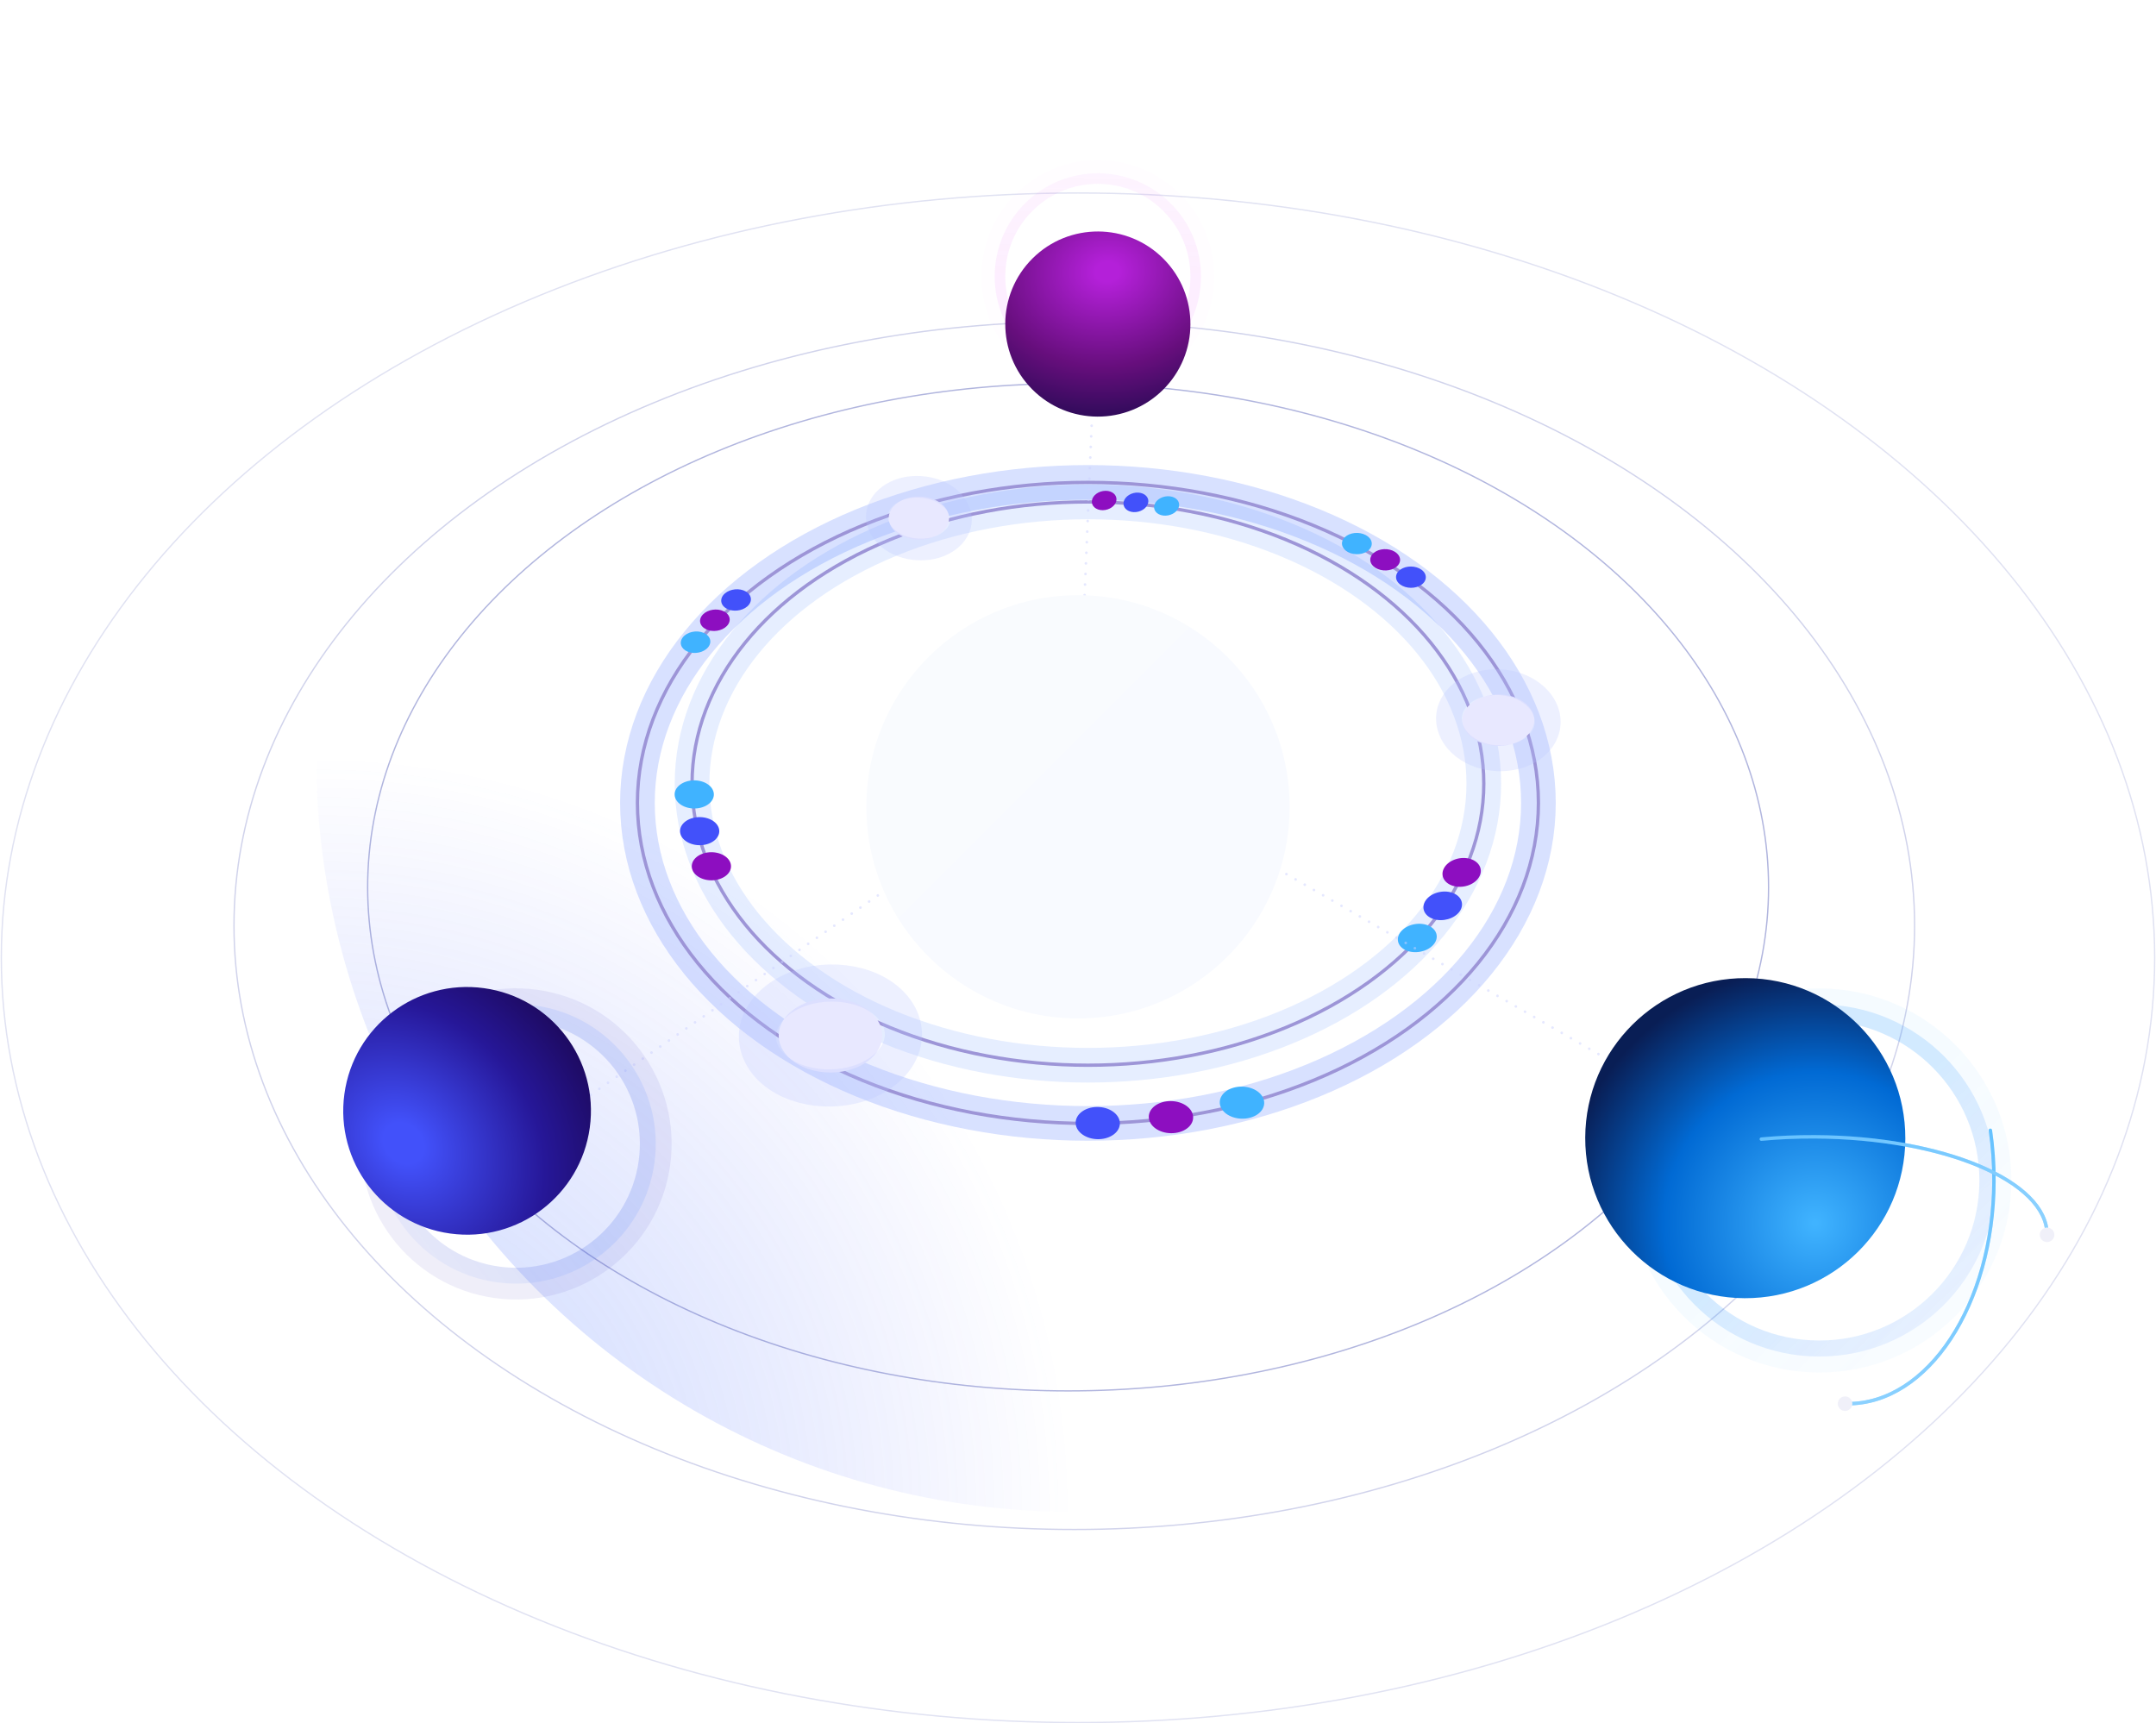 <svg width="1630" height="1303" viewBox="0 0 1630 1303" fill="none" xmlns="http://www.w3.org/2000/svg">
<circle r="571.5" transform="matrix(-1 0 0 1 810.499 571.5)" fill="url(#paint0_radial)"/>
<g opacity="0.2">
<g filter="url(#filter0_i)">
<ellipse rx="814" ry="578.221" transform="matrix(-1 0 0 1 815 724.137)" fill="white" fill-opacity="0.01"/>
</g>
<ellipse rx="814" ry="578.221" transform="matrix(-1 0 0 1 815 724.137)" stroke="#636CBD"/>
</g>
<g opacity="0.3">
<g filter="url(#filter1_i)">
<ellipse rx="635.294" ry="456.589" transform="matrix(-1 0 0 1 812.194 699.81)" fill="white" fill-opacity="0.01"/>
</g>
<ellipse rx="635.294" ry="456.589" transform="matrix(-1 0 0 1 812.194 699.81)" stroke="#636CBD"/>
</g>
<g opacity="0.5">
<g filter="url(#filter2_i)">
<ellipse rx="529.568" ry="380.802" transform="matrix(-1 0 0 1 807.516 670.806)" fill="white" fill-opacity="0.01"/>
</g>
<ellipse rx="529.568" ry="380.802" transform="matrix(-1 0 0 1 807.516 670.806)" stroke="#636CBD"/>
</g>
<ellipse rx="340.588" ry="242.325" transform="matrix(-1 0 0 1 822.503 607.05)" stroke="#3461FF" stroke-opacity="0.19" stroke-width="26.198"/>
<ellipse rx="340.588" ry="242.325" transform="matrix(-1 0 0 1 822.503 607.05)" stroke="#9D95D7" stroke-width="2.5"/>
<ellipse rx="9.787" ry="9.791" transform="matrix(-0.682 0.659 0.927 0.493 1025.84 410.969)" fill="#40B3FF"/>
<ellipse rx="9.788" ry="9.789" transform="matrix(-0.754 0.617 0.869 0.544 1047.23 423.24)" fill="#8D0EC0"/>
<ellipse rx="9.789" ry="9.789" transform="matrix(-0.82 0.572 0.806 0.591 1066.71 436.373)" fill="#4251FA"/>
<ellipse rx="9.764" ry="9.783" transform="matrix(0.971 0.394 0.603 -0.732 525.857 485.544)" fill="#40B3FF"/>
<ellipse rx="9.776" ry="9.771" transform="matrix(0.921 0.45 0.682 -0.697 540.469 468.949)" fill="#8D0EC0"/>
<ellipse rx="9.78" ry="9.767" transform="matrix(0.866 0.502 0.754 -0.658 556.489 453.608)" fill="#4251FA"/>
<ellipse rx="16.288" ry="12.807" transform="matrix(-0.962 0.255 0.473 0.89 938.985 833.671)" fill="#40B3FF"/>
<ellipse rx="16.604" ry="12.36" transform="matrix(-0.989 0.134 0.274 0.966 885.287 844.627)" fill="#8D0EC0"/>
<ellipse rx="16.701" ry="12.186" transform="matrix(-1 0.015 0.053 0.999 829.944 849.12)" fill="#4251FA"/>
<ellipse rx="299.292" ry="212.943" transform="matrix(-1 0 0 1 822.503 592.436)" stroke="#2B6CFF" stroke-opacity="0.12" stroke-width="26.198"/>
<ellipse rx="299.292" ry="212.943" transform="matrix(-1 0 0 1 822.503 592.436)" stroke="#9D95D7" stroke-width="2.5"/>
<ellipse rx="7.54" ry="9.076" transform="matrix(-0.141 0.972 1.021 -0.007 834.775 378.408)" fill="#8D0EC0"/>
<ellipse rx="7.633" ry="9.136" transform="matrix(-0.238 0.966 1.01 0.058 858.783 379.82)" fill="#4251FA"/>
<ellipse rx="7.637" ry="9.164" transform="matrix(-0.335 0.951 0.996 0.12 881.998 382.526)" fill="#40B3FF"/>
<ellipse rx="12.925" ry="12.772" transform="matrix(-0.411 0.812 1.056 0.231 1105.06 659.579)" fill="#8D0EC0"/>
<ellipse rx="12.845" ry="12.849" transform="matrix(-0.548 0.775 0.995 0.33 1090.74 684.872)" fill="#4251FA"/>
<ellipse rx="12.811" ry="12.886" transform="matrix(-0.681 0.722 0.919 0.424 1071.52 709.174)" fill="#40B3FF"/>
<ellipse rx="11.045" ry="14.519" transform="matrix(-0.393 -0.92 -0.977 0.213 537.836 654.95)" fill="#8D0EC0"/>
<ellipse rx="10.765" ry="14.726" transform="matrix(-0.232 -0.973 -0.993 0.12 528.964 628.408)" fill="#4251FA"/>
<ellipse rx="10.634" ry="14.818" transform="matrix(-0.053 -0.999 -1 0.026 524.875 600.641)" fill="#40B3FF"/>
<ellipse rx="32.614" ry="35.37" transform="matrix(0.734 -0.679 -0.875 -0.484 627.844 782.903)" fill="#E8E8FF"/>
<path d="M584.624 758.97C604.313 740.768 639.185 738.549 662.098 751.237C685.011 763.925 690.754 788.635 671.065 806.836C651.376 825.038 616.504 827.257 593.591 814.569C570.677 801.881 564.935 777.171 584.624 758.97Z" stroke="#BBC6FF" stroke-opacity="0.25" stroke-width="28.069"/>
<ellipse rx="26.78" ry="20.003" transform="matrix(-0.984 0.179 0.334 0.943 1132.79 544.538)" fill="#E8E8FF"/>
<path d="M1142.74 572.58C1133.59 574.24 1124.01 573.17 1115.76 569.655C1107.5 566.139 1099.96 559.825 1096.85 551.061C1093.74 542.297 1096.17 534.173 1101.08 528.267C1106 522.363 1113.71 518.154 1122.85 516.495C1131.99 514.836 1141.58 515.905 1149.83 519.42C1158.08 522.936 1165.63 529.251 1168.74 538.014C1171.85 546.778 1169.42 554.903 1164.5 560.808C1159.59 566.712 1151.88 570.921 1142.74 572.58Z" stroke="#BBC6FF" stroke-opacity="0.25" stroke-width="19.501"/>
<ellipse rx="17.525" ry="21.931" transform="matrix(0.518 0.855 0.955 -0.296 694.725 391.745)" fill="#E8E8FF"/>
<path d="M723.491 382.816C731.693 396.343 722.217 409.338 708.057 413.733C693.898 418.128 674.161 414.201 665.959 400.674C657.756 387.147 667.232 374.152 681.392 369.757C695.551 365.362 715.288 369.289 723.491 382.816Z" stroke="#BBC6FF" stroke-opacity="0.25" stroke-width="16.378"/>
<g opacity="0.5">
<path d="M1375 892.999L815 569.999" stroke="#CCD1FF" stroke-width="2" stroke-linecap="round" stroke-dasharray="0.01 8"/>
<path d="M815 572L390 867" stroke="#CCD1FF" stroke-width="2" stroke-linecap="round" stroke-dasharray="0.01 8"/>
<path d="M815 570L830 209" stroke="#CCD1FF" stroke-width="2" stroke-linecap="round" stroke-dasharray="0.01 8"/>
</g>
<circle r="79" transform="matrix(0.71 -0.704 -0.704 -0.71 830 208.999)" stroke="#FE9FFC" stroke-opacity="0.02" stroke-width="18"/>
<circle r="74" transform="matrix(0.71 -0.704 -0.704 -0.71 830 208.999)" stroke="url(#paint1_linear)" stroke-opacity="0.08" stroke-width="8"/>
<g filter="url(#filter3_d)">
<circle r="70" transform="matrix(0.71 -0.704 -0.704 -0.71 830 208.999)" fill="url(#paint2_radial)"/>
</g>
<g filter="url(#filter4_ddd)">
<circle cx="815" cy="570" r="160" fill="url(#paint3_linear)"/>
</g>
<circle r="105.603" transform="matrix(-0.991 -0.136 -0.136 0.991 390.131 864.87)" stroke="#3B2AB7" stroke-opacity="0.08" stroke-width="24"/>
<circle r="99.603" transform="matrix(-0.991 -0.136 -0.136 0.991 390.131 864.87)" stroke="url(#paint4_linear)" stroke-opacity="0.1" stroke-width="12"/>
<g filter="url(#filter5_d)">
<circle r="93.603" transform="matrix(-0.991 -0.136 -0.136 0.991 390.131 864.87)" fill="url(#paint5_radial)"/>
</g>
<circle r="133.1" transform="matrix(-0.004 1 1 0.004 1375.48 892.518)" stroke="url(#paint6_linear)" stroke-opacity="0.05" stroke-width="24.2"/>
<circle r="127.05" transform="matrix(-0.004 1 1 0.004 1375.48 892.519)" stroke="url(#paint7_linear)" stroke-opacity="0.14" stroke-width="12.1"/>
<g filter="url(#filter6_d)">
<circle r="121" transform="matrix(-0.004 1 1 0.004 1375.48 892.518)" fill="url(#paint8_radial)"/>
</g>
<path d="M1396.76 1061.28C1457.51 1061.54 1507.08 986.238 1507.48 893.087C1507.54 879.842 1506.6 866.949 1504.77 854.575" stroke="#40B3FF" stroke-width="2.593" stroke-linecap="round"/>
<path d="M1396.76 1061.28C1457.51 1061.54 1507.08 986.238 1507.48 893.087C1507.54 879.842 1506.6 866.949 1504.77 854.575" stroke="url(#paint9_linear)" stroke-width="2.593" stroke-linecap="round"/>
<circle r="5.5" transform="matrix(-0.004 1 1 0.004 1394.92 1061.27)" fill="#F0F0F9"/>
<path d="M1547.64 933.593C1547.81 893.093 1469.1 859.921 1371.83 859.503C1358 859.444 1344.53 860.05 1331.62 861.25" stroke="#40B3FF" stroke-width="2.593" stroke-linecap="round"/>
<path d="M1547.64 933.593C1547.81 893.093 1469.1 859.921 1371.83 859.503C1358 859.444 1344.53 860.05 1331.62 861.25" stroke="url(#paint10_linear)" stroke-width="2.593" stroke-linecap="round"/>
<circle r="5.5" transform="matrix(1 0.004 0.004 -1 1547.64 933.594)" fill="#F0F0F9"/>
<defs>
<filter id="filter0_i" x="0.5" y="145.416" width="1629" height="1157.44" filterUnits="userSpaceOnUse" color-interpolation-filters="sRGB">
<feFlood flood-opacity="0" result="BackgroundImageFix"/>
<feBlend mode="normal" in="SourceGraphic" in2="BackgroundImageFix" result="shape"/>
<feColorMatrix in="SourceAlpha" type="matrix" values="0 0 0 0 0 0 0 0 0 0 0 0 0 0 0 0 0 0 127 0" result="hardAlpha"/>
<feOffset dy="5.614"/>
<feComposite in2="hardAlpha" operator="arithmetic" k2="-1" k3="1"/>
<feColorMatrix type="matrix" values="0 0 0 0 0.388 0 0 0 0 0.424 0 0 0 0 0.741 0 0 0 1 0"/>
<feBlend mode="normal" in2="shape" result="effect1_innerShadow"/>
</filter>
<filter id="filter1_i" x="176.4" y="242.722" width="1271.59" height="914.177" filterUnits="userSpaceOnUse" color-interpolation-filters="sRGB">
<feFlood flood-opacity="0" result="BackgroundImageFix"/>
<feBlend mode="normal" in="SourceGraphic" in2="BackgroundImageFix" result="shape"/>
<feColorMatrix in="SourceAlpha" type="matrix" values="0 0 0 0 0 0 0 0 0 0 0 0 0 0 0 0 0 0 127 0" result="hardAlpha"/>
<feOffset dx="6"/>
<feComposite in2="hardAlpha" operator="arithmetic" k2="-1" k3="1"/>
<feColorMatrix type="matrix" values="0 0 0 0 0.388 0 0 0 0 0.424 0 0 0 0 0.741 0 0 0 1 0"/>
<feBlend mode="normal" in2="shape" result="effect1_innerShadow"/>
</filter>
<filter id="filter2_i" x="277.448" y="289.503" width="1060.14" height="762.605" filterUnits="userSpaceOnUse" color-interpolation-filters="sRGB">
<feFlood flood-opacity="0" result="BackgroundImageFix"/>
<feBlend mode="normal" in="SourceGraphic" in2="BackgroundImageFix" result="shape"/>
<feColorMatrix in="SourceAlpha" type="matrix" values="0 0 0 0 0 0 0 0 0 0 0 0 0 0 0 0 0 0 127 0" result="hardAlpha"/>
<feOffset dy="-4"/>
<feComposite in2="hardAlpha" operator="arithmetic" k2="-1" k3="1"/>
<feColorMatrix type="matrix" values="0 0 0 0 0.388 0 0 0 0 0.424 0 0 0 0 0.741 0 0 0 1 0"/>
<feBlend mode="normal" in2="shape" result="effect1_innerShadow"/>
</filter>
<filter id="filter3_d" x="716" y="130.999" width="228" height="228" filterUnits="userSpaceOnUse" color-interpolation-filters="sRGB">
<feFlood flood-opacity="0" result="BackgroundImageFix"/>
<feColorMatrix in="SourceAlpha" type="matrix" values="0 0 0 0 0 0 0 0 0 0 0 0 0 0 0 0 0 0 127 0"/>
<feOffset dy="36"/>
<feGaussianBlur stdDeviation="22"/>
<feColorMatrix type="matrix" values="0 0 0 0 0.554 0 0 0 0 0.057 0 0 0 0 0.751 0 0 0 0.31 0"/>
<feBlend mode="normal" in2="BackgroundImageFix" result="effect1_dropShadow"/>
<feBlend mode="normal" in="SourceGraphic" in2="effect1_dropShadow" result="shape"/>
</filter>
<filter id="filter4_ddd" x="527" y="282" width="576" height="576" filterUnits="userSpaceOnUse" color-interpolation-filters="sRGB">
<feFlood flood-opacity="0" result="BackgroundImageFix"/>
<feColorMatrix in="SourceAlpha" type="matrix" values="0 0 0 0 0 0 0 0 0 0 0 0 0 0 0 0 0 0 127 0"/>
<feOffset dy="40"/>
<feGaussianBlur stdDeviation="36"/>
<feColorMatrix type="matrix" values="0 0 0 0 0.15 0 0 0 0 0.235 0 0 0 0 1 0 0 0 0.7 0"/>
<feBlend mode="normal" in2="BackgroundImageFix" result="effect1_dropShadow"/>
<feColorMatrix in="SourceAlpha" type="matrix" values="0 0 0 0 0 0 0 0 0 0 0 0 0 0 0 0 0 0 127 0"/>
<feOffset/>
<feGaussianBlur stdDeviation="20"/>
<feColorMatrix type="matrix" values="0 0 0 0 0.149 0 0 0 0 0.235 0 0 0 0 1 0 0 0 1 0"/>
<feBlend mode="normal" in2="effect1_dropShadow" result="effect2_dropShadow"/>
<feColorMatrix in="SourceAlpha" type="matrix" values="0 0 0 0 0 0 0 0 0 0 0 0 0 0 0 0 0 0 127 0"/>
<feOffset/>
<feGaussianBlur stdDeviation="64"/>
<feColorMatrix type="matrix" values="0 0 0 0 0.175 0 0 0 0 0.456 0 0 0 0 1 0 0 0 1 0"/>
<feBlend mode="normal" in2="effect2_dropShadow" result="effect3_dropShadow"/>
<feBlend mode="normal" in="SourceGraphic" in2="effect3_dropShadow" result="shape"/>
</filter>
<filter id="filter5_d" x="200.681" y="687.42" width="304.9" height="304.9" filterUnits="userSpaceOnUse" color-interpolation-filters="sRGB">
<feFlood flood-opacity="0" result="BackgroundImageFix"/>
<feColorMatrix in="SourceAlpha" type="matrix" values="0 0 0 0 0 0 0 0 0 0 0 0 0 0 0 0 0 0 127 0"/>
<feOffset dx="-37" dy="-25"/>
<feGaussianBlur stdDeviation="29.418"/>
<feColorMatrix type="matrix" values="0 0 0 0 0 0 0 0 0 0.5 0 0 0 0 1 0 0 0 0.15 0"/>
<feBlend mode="normal" in2="BackgroundImageFix" result="effect1_dropShadow"/>
<feBlend mode="normal" in="SourceGraphic" in2="effect1_dropShadow" result="shape"/>
</filter>
<filter id="filter6_d" x="1097.48" y="638.518" width="444" height="444" filterUnits="userSpaceOnUse" color-interpolation-filters="sRGB">
<feFlood flood-opacity="0" result="BackgroundImageFix"/>
<feColorMatrix in="SourceAlpha" type="matrix" values="0 0 0 0 0 0 0 0 0 0 0 0 0 0 0 0 0 0 127 0"/>
<feOffset dx="-56" dy="-32"/>
<feGaussianBlur stdDeviation="50.5"/>
<feColorMatrix type="matrix" values="0 0 0 0 0 0 0 0 0 0.5 0 0 0 0 1 0 0 0 0.34 0"/>
<feBlend mode="normal" in2="BackgroundImageFix" result="effect1_dropShadow"/>
<feBlend mode="normal" in="SourceGraphic" in2="effect1_dropShadow" result="shape"/>
</filter>
<radialGradient id="paint0_radial" cx="0" cy="0" r="1" gradientUnits="userSpaceOnUse" gradientTransform="translate(571.5 571.5) rotate(90) scale(571.5)">
<stop offset="0.198" stop-color="#4B7DFE" stop-opacity="0.26"/>
<stop offset="1" stop-color="#4251FA" stop-opacity="0"/>
</radialGradient>
<linearGradient id="paint1_linear" x1="0" y1="0" x2="120.455" y2="120.455" gradientUnits="userSpaceOnUse">
<stop stop-color="#E644F8"/>
<stop offset="1" stop-color="#C01AEA" stop-opacity="0"/>
</linearGradient>
<radialGradient id="paint2_radial" cx="0" cy="0" r="1" gradientUnits="userSpaceOnUse" gradientTransform="translate(33 23) rotate(50.739) scale(141.423 172.619)">
<stop offset="0.052" stop-color="#B420D9"/>
<stop offset="0.51" stop-color="#660E7C"/>
<stop offset="0.865" stop-color="#1E0A4F"/>
</radialGradient>
<linearGradient id="paint3_linear" x1="655" y1="410" x2="975" y2="730" gradientUnits="userSpaceOnUse">
<stop offset="0.151" stop-color="#F9FBFE"/>
<stop offset="0.688" stop-color="#F8FAFF"/>
</linearGradient>
<linearGradient id="paint4_linear" x1="0" y1="0" x2="161.07" y2="161.07" gradientUnits="userSpaceOnUse">
<stop stop-color="#2B6CFF"/>
<stop offset="1" stop-color="#2B6CFF" stop-opacity="0.1"/>
</linearGradient>
<radialGradient id="paint5_radial" cx="0" cy="0" r="1" gradientUnits="userSpaceOnUse" gradientTransform="translate(44.127 30.755) rotate(50.739) scale(189.108 230.823)">
<stop offset="0.073" stop-color="#4251FA"/>
<stop offset="0.51" stop-color="#261798"/>
<stop offset="0.865" stop-color="#1B064F"/>
</radialGradient>
<linearGradient id="paint6_linear" x1="-5.40913e-07" y1="-5.40913e-07" x2="250.643" y2="250.643" gradientUnits="userSpaceOnUse">
<stop stop-color="#40B3FF"/>
<stop offset="1" stop-color="#0080FF" stop-opacity="0"/>
</linearGradient>
<linearGradient id="paint7_linear" x1="0" y1="0" x2="229.036" y2="229.036" gradientUnits="userSpaceOnUse">
<stop stop-color="#0080FF"/>
<stop offset="1" stop-color="#4251FA" stop-opacity="0"/>
</linearGradient>
<radialGradient id="paint8_radial" cx="0" cy="0" r="1" gradientUnits="userSpaceOnUse" gradientTransform="translate(64 53) rotate(50.127) scale(223.836)">
<stop offset="0.008" stop-color="#40B3FF"/>
<stop offset="0.51" stop-color="#016AD4"/>
<stop offset="0.865" stop-color="#091E55"/>
</radialGradient>
<linearGradient id="paint9_linear" x1="1507.64" y1="856.42" x2="1396.76" y2="1061.28" gradientUnits="userSpaceOnUse">
<stop stop-color="white" stop-opacity="0.2"/>
<stop offset="1" stop-color="white" stop-opacity="0.4"/>
</linearGradient>
<linearGradient id="paint10_linear" x1="1333.54" y1="859.339" x2="1494.88" y2="995.915" gradientUnits="userSpaceOnUse">
<stop stop-color="white" stop-opacity="0.2"/>
<stop offset="1" stop-color="white" stop-opacity="0.4"/>
</linearGradient>
</defs>
</svg>
